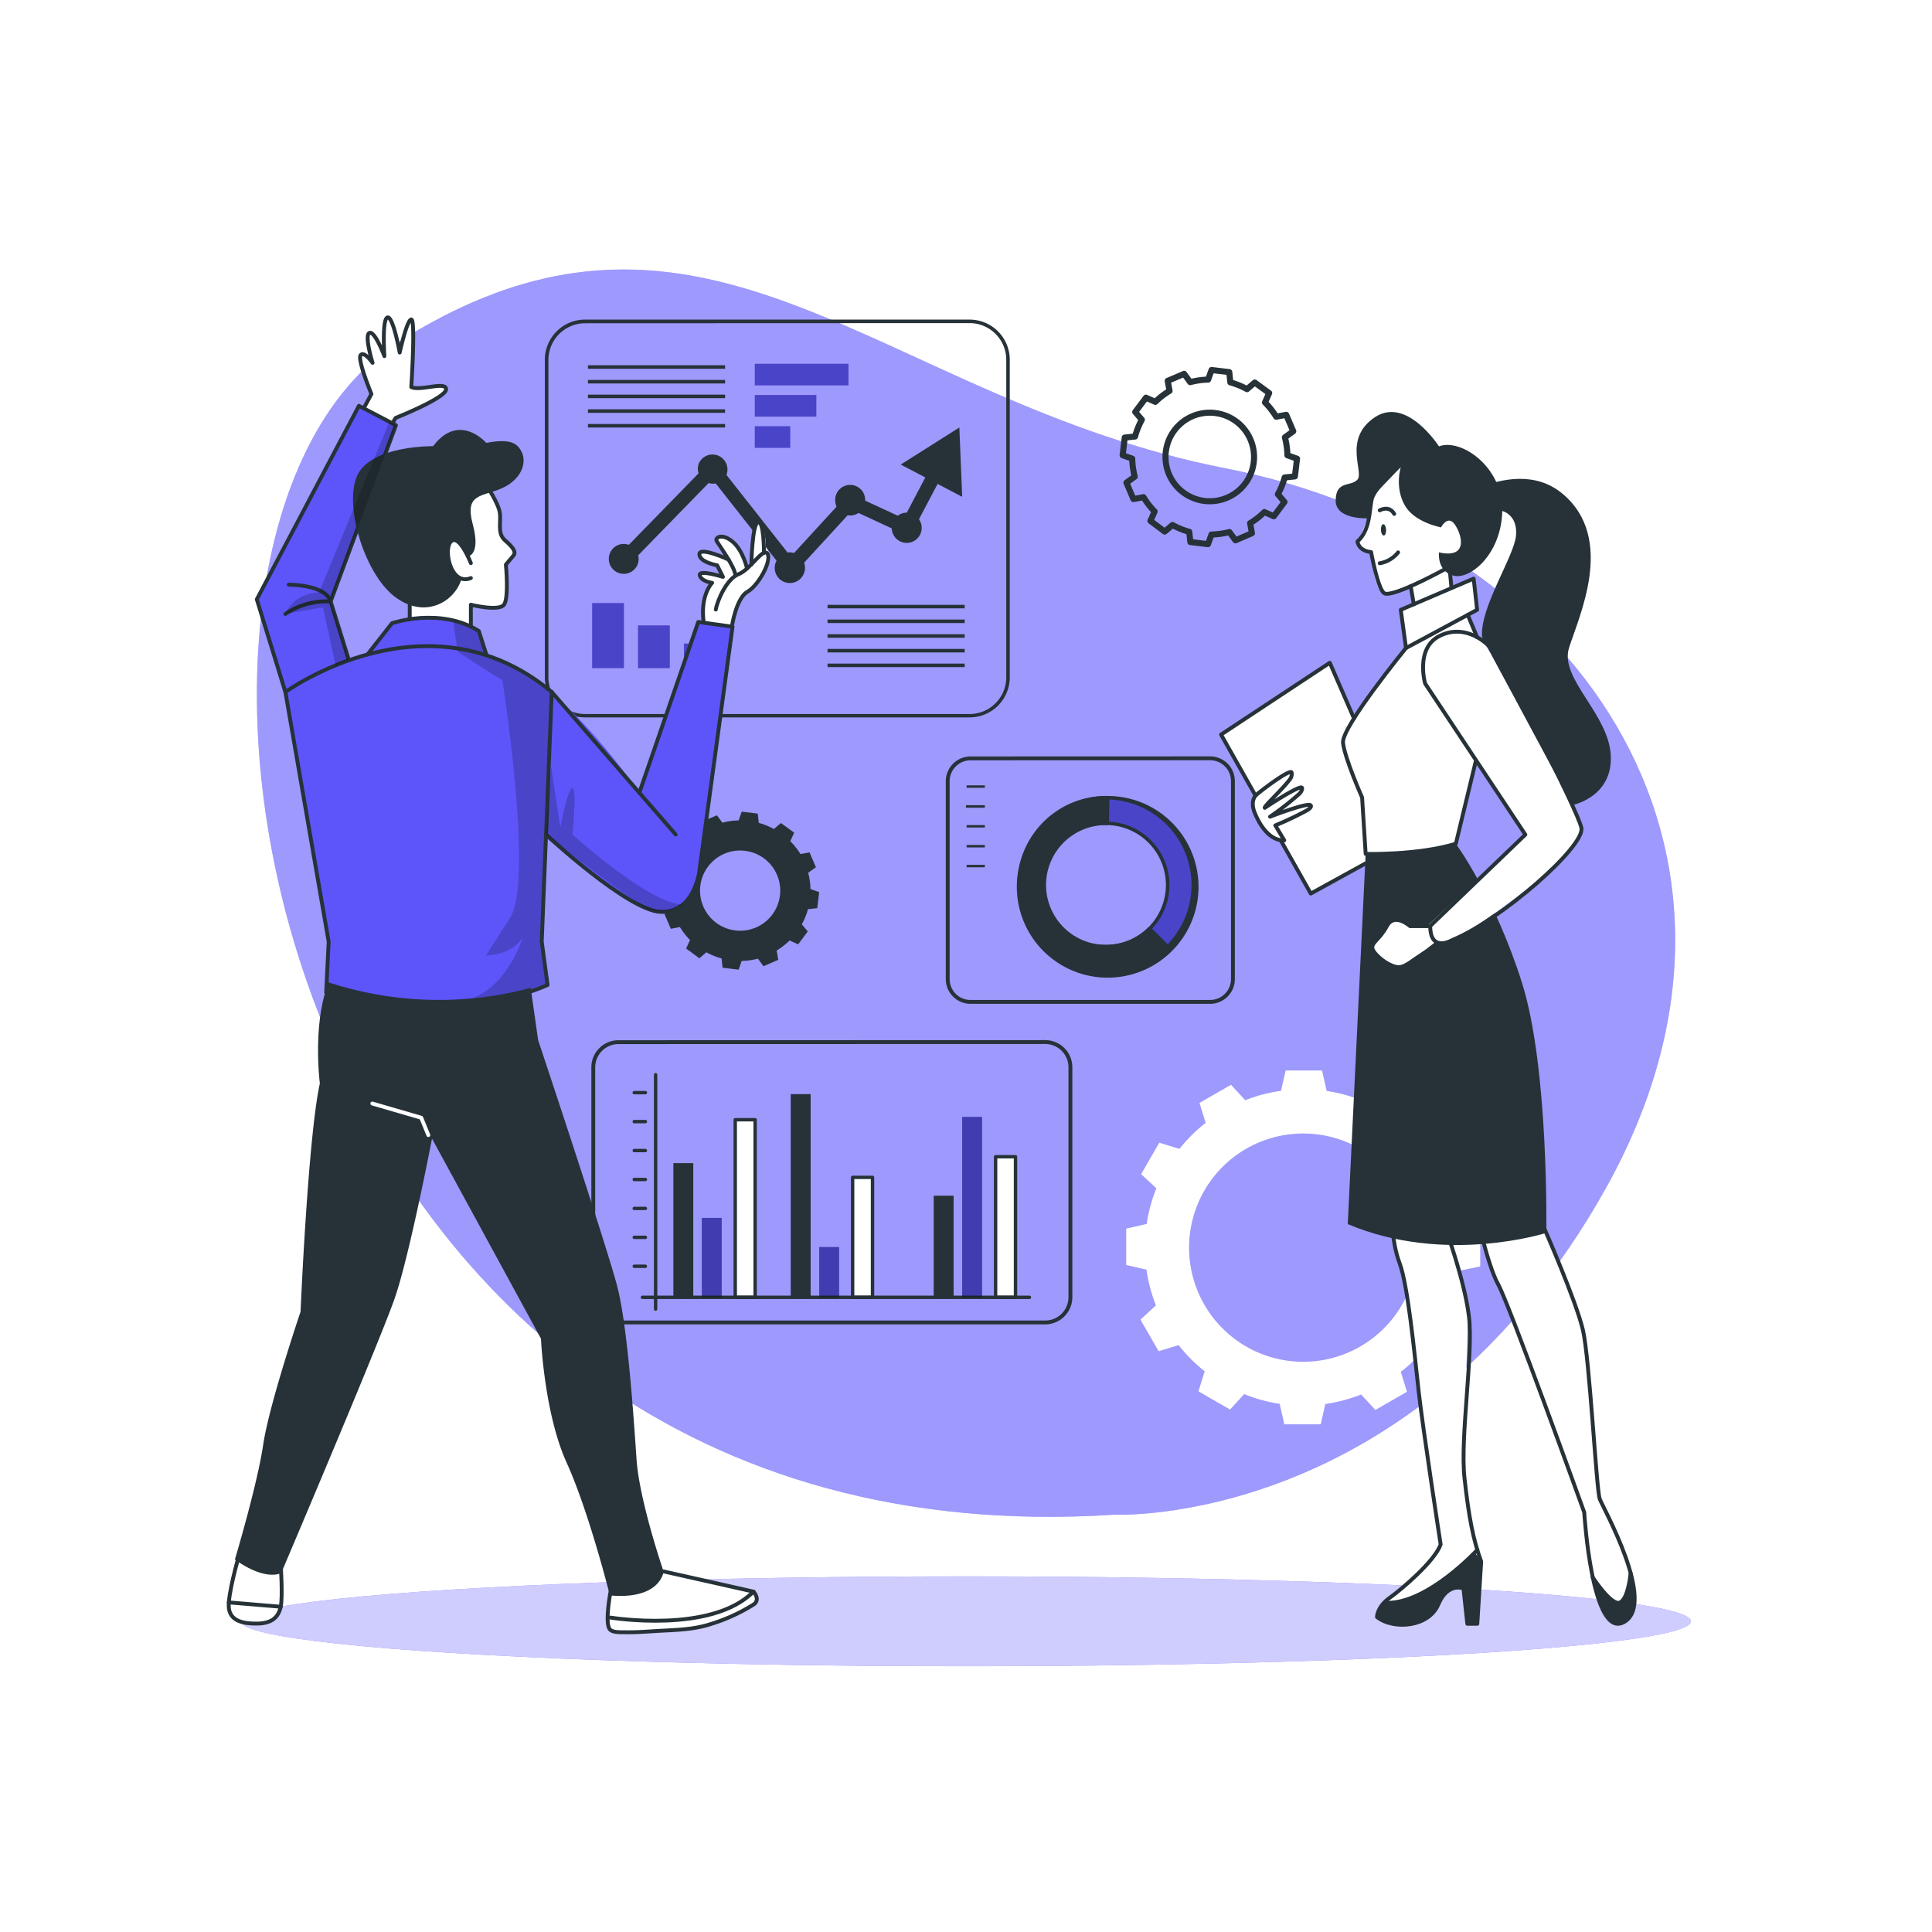 <svg class="animated" id="freepik_stories-business-plan" xmlns="http://www.w3.org/2000/svg" viewBox="0 0 500 500" version="1.1" xmlns:xlink="http://www.w3.org/1999/xlink" xmlns:svgjs="http://svgjs.com/svgjs"><style>svg#freepik_stories-business-plan:not(.animated) .animable {opacity: 0;}svg#freepik_stories-business-plan.animated #freepik--background-simple--inject-10 {animation: 1s 1 forwards cubic-bezier(.36,-0.01,.5,1.38) zoomIn;animation-delay: 0s;}svg#freepik_stories-business-plan.animated #freepik--Shadow--inject-10 {animation: 1s 1 forwards cubic-bezier(.36,-0.01,.5,1.38) lightSpeedRight;animation-delay: 0s;}svg#freepik_stories-business-plan.animated #freepik--Graphics--inject-10 {animation: 1s 1 forwards cubic-bezier(.36,-0.01,.5,1.38) slideLeft;animation-delay: 0s;}svg#freepik_stories-business-plan.animated #freepik--character-1--inject-10 {animation: 1s 1 forwards cubic-bezier(.36,-0.01,.5,1.38) zoomIn;animation-delay: 0s;}svg#freepik_stories-business-plan.animated #freepik--character-2--inject-10 {animation: 1s 1 forwards cubic-bezier(.36,-0.01,.5,1.38) slideDown;animation-delay: 0s;}            @keyframes zoomIn {                0% {                    opacity: 0;                    transform: scale(0.5);                }                100% {                    opacity: 1;                    transform: scale(1);                }            }                    @keyframes lightSpeedRight {              from {                transform: translate3d(50%, 0, 0) skewX(-20deg);                opacity: 0;              }              60% {                transform: skewX(10deg);                opacity: 1;              }              80% {                transform: skewX(-2deg);              }              to {                opacity: 1;                transform: translate3d(0, 0, 0);              }            }                    @keyframes slideLeft {                0% {                    opacity: 0;                    transform: translateX(-30px);                }                100% {                    opacity: 1;                    transform: translateX(0);                }            }                    @keyframes slideDown {                0% {                    opacity: 0;                    transform: translateY(-30px);                }                100% {                    opacity: 1;                    transform: translateY(0);                }            }        </style><g id="freepik--background-simple--inject-10" class="animable" style="transform-origin: 250.008px 231.15px;"><path d="M288.4,392s77.86,3.64,127.11-84.35-8.7-168.93-98.22-186.42S183.17,38.07,103.38,88.34,67.93,406.33,288.4,392Z" style="fill: rgb(93, 85, 250); transform-origin: 250.008px 231.15px;" id="elzmk9gr68b58" class="animable"></path><g id="elig7r7v4q4i"><path d="M288.4,392s77.86,3.64,127.11-84.35-8.7-168.93-98.22-186.42S183.17,38.07,103.38,88.34,67.93,406.33,288.4,392Z" style="fill: rgb(255, 255, 255); opacity: 0.4; transform-origin: 250.008px 231.15px;" class="animable"></path></g></g><g id="freepik--Shadow--inject-10" class="animable" style="transform-origin: 250.01px 419.59px;"><ellipse cx="250.01" cy="419.59" rx="187.6" ry="11.63" style="fill: rgb(93, 85, 250); transform-origin: 250.01px 419.59px;" id="el0q9phu5ye859" class="animable"></ellipse><g id="elk3ph2jzl5ej"><ellipse cx="250.01" cy="419.59" rx="187.6" ry="11.63" style="fill: rgb(255, 255, 255); opacity: 0.7; transform-origin: 250.01px 419.59px;" class="animable"></ellipse></g></g><g id="freepik--Graphics--inject-10" class="animable" style="transform-origin: 262.04px 225.66px;"><path d="M291.08,113.24l-.54,4.58,2.48.88a20.29,20.29,0,0,0,.65,4.65l-2.15,1.56,1.81,4.25,2.61-.49a20.2,20.2,0,0,0,2.88,3.7l-1.09,2.44,3.7,2.76,2-1.7a19.74,19.74,0,0,0,4.35,1.76l.28,2.65,4.57.55.89-2.49a20.29,20.29,0,0,0,4.65-.65l1.57,2.14L324,138l-.47-2.6a20.23,20.23,0,0,0,3.69-2.88l2.44,1.09,2.76-3.7-1.71-2a19.47,19.47,0,0,0,1.76-4.34l2.65-.28.55-4.58-2.49-.89a19.67,19.67,0,0,0-.65-4.64l2.16-1.57-1.82-4.25-2.6.48a20.28,20.28,0,0,0-2.89-3.69l1.08-2.43L324.73,99l-2,1.71a20.52,20.52,0,0,0-4.32-1.76l-.28-2.65-4.58-.54-.89,2.48a20.14,20.14,0,0,0-4.64.66l-1.57-2.15-4.25,1.81.48,2.6A20.2,20.2,0,0,0,299,104l-2.43-1.08-2.77,3.7,1.71,2a19.83,19.83,0,0,0-1.76,4.35Zm10.63,3.67a11.46,11.46,0,1,1,10,12.73h0a11.46,11.46,0,0,1-10-12.73Z" style="fill: none; stroke: rgb(38, 50, 56); stroke-linejoin: round; stroke-width: 1.571px; transform-origin: 313.105px 118.295px;" id="elanxvrn1nah6" class="animable"></path><path d="M171.61,225.94l-.49,4.15,2.25.8a18.19,18.19,0,0,0,.59,4.21l-2,1.42,1.64,3.85,2.36-.45a18.49,18.49,0,0,0,2.61,3.35l-1,2.21L181,248l1.81-1.55a17.71,17.71,0,0,0,3.94,1.6l.25,2.4,4.15.5.8-2.26a18,18,0,0,0,4.21-.59l1.42,1.95,3.84-1.65L201,246a18.49,18.49,0,0,0,3.35-2.61l2.21,1,2.5-3.34-1.55-1.83a17.92,17.92,0,0,0,1.6-3.93l2.4-.26.49-4.15-2.25-.8a18.19,18.19,0,0,0-.59-4.21l2-1.42-1.65-3.85-2.35.43a18.45,18.45,0,0,0-2.63-3.33l1-2.21L202.1,213l-1.82,1.55a17.81,17.81,0,0,0-3.92-1.59l-.25-2.4-4.15-.5-.8,2.26a18.11,18.11,0,0,0-4.21.59L185.53,211l-3.85,1.64.43,2.36a18.39,18.39,0,0,0-3.35,2.61l-2.21-1-2.5,3.35,1.55,1.82a18.2,18.2,0,0,0-1.6,3.94Zm9.63,3.32a10.38,10.38,0,1,1,9.08,11.54h0a10.39,10.39,0,0,1-9.08-11.54Z" style="fill: rgb(38, 50, 56); transform-origin: 191.56px 230.505px;" id="elpo83206u46" class="animable"></path><path d="M383.08,327.75v-9.41l-5.25-1.19a40.53,40.53,0,0,0-2.44-9.26l4-3.69L374.67,296l-5.16,1.63a41.23,41.23,0,0,0-6.74-6.79l1.63-5.21-8.17-4.71-3.65,3.93a40.52,40.52,0,0,0-9.24-2.51l-1.2-5.3h-9.41l-1.2,5.26a40.15,40.15,0,0,0-9.26,2.44l-3.69-4-8.15,4.7,1.59,5.16a41.17,41.17,0,0,0-6.79,6.73l-5.2-1.61-4.7,8.14,3.94,3.67a40.57,40.57,0,0,0-2.51,9.23l-5.3,1.21v9.41l5.25,1.2a41.11,41.11,0,0,0,2.44,9.25l-4,3.7,4.71,8.17,5.15-1.59a40.79,40.79,0,0,0,6.76,6.76l-1.61,5.21,8.18,4.71,3.65-4a40.27,40.27,0,0,0,9.19,2.52l1.2,5.3h9.42l1.19-5.25a41.17,41.17,0,0,0,9.27-2.46l3.69,4,8.17-4.71-1.59-5.15a40.79,40.79,0,0,0,6.79-6.73l5.2,1.61,4.71-8.18-3.95-3.66a41.06,41.06,0,0,0,2.52-9.24Zm-16.27-4.86a29.54,29.54,0,1,1-29.54-29.54h0a29.54,29.54,0,0,1,29.54,29.54Z" style="fill: rgb(255, 255, 255); transform-origin: 337.27px 322.825px;" id="el0ri6lk3z0whp" class="animable"></path><rect x="195.34" y="94.15" width="24.24" height="5.59" style="fill: rgb(93, 85, 250); transform-origin: 207.46px 96.945px;" id="elwxnlkr5vyu" class="animable"></rect><rect x="195.34" y="102.23" width="15.93" height="5.59" style="fill: rgb(93, 85, 250); transform-origin: 203.305px 105.025px;" id="elxenurnpn1qd" class="animable"></rect><rect x="195.34" y="110.31" width="9.17" height="5.59" style="fill: rgb(93, 85, 250); transform-origin: 199.925px 113.105px;" id="el0dhbwri40msp" class="animable"></rect><g id="el8rj96u34w0b"><rect x="195.34" y="94.15" width="24.24" height="5.59" style="opacity: 0.2; isolation: isolate; transform-origin: 207.46px 96.945px;" class="animable"></rect></g><g id="elu3ulvm2eak"><rect x="195.34" y="102.23" width="15.93" height="5.59" style="opacity: 0.2; isolation: isolate; transform-origin: 203.305px 105.025px;" class="animable"></rect></g><g id="elbnvkhpidhsl"><rect x="195.34" y="110.31" width="9.17" height="5.59" style="opacity: 0.2; isolation: isolate; transform-origin: 199.925px 113.105px;" class="animable"></rect></g><rect x="153.25" y="156.07" width="8.22" height="16.84" style="fill: rgb(93, 85, 250); transform-origin: 157.36px 164.49px;" id="elv059kl6cxd9" class="animable"></rect><rect x="165.12" y="161.86" width="8.22" height="11.06" style="fill: rgb(93, 85, 250); transform-origin: 169.23px 167.39px;" id="elbw01e3kg76o" class="animable"></rect><rect x="177" y="166.55" width="8.22" height="6.37" style="fill: rgb(93, 85, 250); transform-origin: 181.11px 169.735px;" id="elh3oyrjsh32" class="animable"></rect><g id="elyfikt0huonl"><rect x="153.25" y="156.07" width="8.22" height="16.84" style="opacity: 0.2; isolation: isolate; transform-origin: 157.36px 164.49px;" class="animable"></rect></g><g id="ellhp8cv9at2f"><rect x="165.12" y="161.86" width="8.22" height="11.06" style="opacity: 0.2; isolation: isolate; transform-origin: 169.23px 167.39px;" class="animable"></rect></g><g id="elgsrufp3bswp"><rect x="177" y="166.55" width="8.22" height="6.37" style="opacity: 0.2; isolation: isolate; transform-origin: 181.11px 169.735px;" class="animable"></rect></g><path d="M250.94,185.66H151.41A10.39,10.39,0,0,1,141,175.27V93.1a10.41,10.41,0,0,1,10.39-10.39h99.53A10.4,10.4,0,0,1,261.33,93.1v82.17A10.39,10.39,0,0,1,250.94,185.66Zm-99.53-102a9.5,9.5,0,0,0-9.48,9.48v82.17a9.5,9.5,0,0,0,9.48,9.48h99.53a9.5,9.5,0,0,0,9.48-9.48V93.1a9.5,9.5,0,0,0-9.48-9.48Z" style="fill: rgb(38, 50, 56); transform-origin: 201.165px 134.185px;" id="elkq4jqc1hcpd" class="animable"></path><rect x="214.17" y="156.53" width="35.49" height="0.91" style="fill: rgb(38, 50, 56); transform-origin: 231.915px 156.985px;" id="elce5wimt0a1b" class="animable"></rect><rect x="214.17" y="160.34" width="35.49" height="0.91" style="fill: rgb(38, 50, 56); transform-origin: 231.915px 160.795px;" id="elhjpwjnd7ov" class="animable"></rect><rect x="214.17" y="164.14" width="35.49" height="0.91" style="fill: rgb(38, 50, 56); transform-origin: 231.915px 164.595px;" id="elc4y9slyfg8m" class="animable"></rect><rect x="214.17" y="167.94" width="35.49" height="0.91" style="fill: rgb(38, 50, 56); transform-origin: 231.915px 168.395px;" id="el7nai3jkbz8t" class="animable"></rect><rect x="214.17" y="171.74" width="35.49" height="0.91" style="fill: rgb(38, 50, 56); transform-origin: 231.915px 172.195px;" id="eliu9vde5g0w" class="animable"></rect><rect x="152.16" y="94.53" width="35.49" height="0.91" style="fill: rgb(38, 50, 56); transform-origin: 169.905px 94.985px;" id="elp018lvk08do" class="animable"></rect><rect x="152.16" y="98.33" width="35.49" height="0.91" style="fill: rgb(38, 50, 56); transform-origin: 169.905px 98.785px;" id="elaj69y5w1pm4" class="animable"></rect><rect x="152.16" y="102.13" width="35.49" height="0.91" style="fill: rgb(38, 50, 56); transform-origin: 169.905px 102.585px;" id="elzwpcl39zase" class="animable"></rect><rect x="152.16" y="105.93" width="35.49" height="0.91" style="fill: rgb(38, 50, 56); transform-origin: 169.905px 106.385px;" id="el832n6hn7sce" class="animable"></rect><rect x="152.16" y="109.73" width="35.49" height="0.91" style="fill: rgb(38, 50, 56); transform-origin: 169.905px 110.185px;" id="elyrc0qy7r3mt" class="animable"></rect><path d="M242.65,125.23l6.36,3.34-.73-17.94-15.17,9.6,6.36,3.33-4.79,9.11h0a3.78,3.78,0,0,0-2.33.8l-8.45-3.91v-.05a3.88,3.88,0,0,0-7.75-.38h0a2.41,2.41,0,0,0,0,.38,4.05,4.05,0,0,0,.35,1.61l-11,12a3.7,3.7,0,0,0-1.09-.17,2.76,2.76,0,0,0-.57.06L188,122.9a3.87,3.87,0,0,0-7.08-3.11,3.71,3.71,0,0,0-.33,1.54,4.29,4.29,0,0,0,.2,1.17L162.74,141a3.87,3.87,0,1,0,2.31,5h0a4,4,0,0,0,.23-1.33,3.38,3.38,0,0,0-.13-.94L183.4,125a3.53,3.53,0,0,0,1.11.18,3.42,3.42,0,0,0,.71-.07l15.75,20a3.91,3.91,0,1,0,6.88,3.73,3.83,3.83,0,0,0,.47-1.65,2.54,2.54,0,0,0,0-.39,4,4,0,0,0-.2-1.19l11.26-12.26a3.57,3.57,0,0,0,.65.06,3.87,3.87,0,0,0,2.16-.66l8.6,4a3.87,3.87,0,1,0,7.73-.37,3.83,3.83,0,0,0-.69-2Z" style="fill: rgb(38, 50, 56); transform-origin: 203.283px 130.759px;" id="elz3hbwrmvgi" class="animable"></path><g id="freepik--chart-1--inject-2--inject-10" class="animable" style="transform-origin: 282.175px 227.77px;"><path d="M251.17,196.27a5.91,5.91,0,0,0-5.9,5.91v51.21a5.9,5.9,0,0,0,5.9,5.9h62a5.91,5.91,0,0,0,5.91-5.9V202.15a5.91,5.91,0,0,0-5.91-5.9Z" style="fill: none; stroke: rgb(38, 50, 56); stroke-linejoin: round; transform-origin: 282.175px 227.77px;" id="elqenfc223ird" class="animable"></path><rect x="250.16" y="203.25" width="4.71" height="0.63" style="fill: rgb(38, 50, 56); transform-origin: 252.515px 203.565px;" id="el3oliho0nof" class="animable"></rect><rect x="250.16" y="208.39" width="4.71" height="0.63" style="fill: rgb(38, 50, 56); transform-origin: 252.515px 208.705px;" id="elirezwjtr1w" class="animable"></rect><rect x="250.16" y="213.53" width="4.71" height="0.63" style="fill: rgb(38, 50, 56); transform-origin: 252.515px 213.845px;" id="el1nls8qf5pok" class="animable"></rect><rect x="250.16" y="218.68" width="4.71" height="0.63" style="fill: rgb(38, 50, 56); transform-origin: 252.515px 218.995px;" id="el4w5g0pvyo24" class="animable"></rect><rect x="249.98" y="208.39" width="4.71" height="0.63" style="fill: rgb(38, 50, 56); transform-origin: 252.335px 208.705px;" id="elo0o0esxsz0t" class="animable"></rect><rect x="250.16" y="223.82" width="4.71" height="0.63" style="fill: rgb(38, 50, 56); transform-origin: 252.515px 224.135px;" id="elfbxok4at1x" class="animable"></rect></g><path d="M285.76,251.64a22.59,22.59,0,1,0-22.12-23,22.58,22.58,0,0,0,22.12,23Zm.79-38.54a16,16,0,1,1-16.32,15.67A16,16,0,0,1,286.55,213.1Z" style="fill: rgb(93, 85, 250); transform-origin: 286.226px 229.055px;" id="ellu7eowbbmak" class="animable"></path><g id="eloc7418cg9z"><path d="M285.76,251.64a22.59,22.59,0,1,0-22.12-23,22.58,22.58,0,0,0,22.12,23Zm.79-38.54a16,16,0,1,1-16.32,15.67A16,16,0,0,1,286.55,213.1Z" style="opacity: 0.2; isolation: isolate; transform-origin: 286.226px 229.055px;" class="animable"></path></g><path d="M270,245.22a23,23,0,0,0,32.53.14.48.48,0,0,0,0-.64L297.84,240a.45.45,0,0,0-.32-.14.57.57,0,0,0-.33.13,15.36,15.36,0,0,1-11.28,4.51l-1.11,0a15.45,15.45,0,0,1-9.21-3.71c-.23-.21-.47-.42-.69-.64a15.79,15.79,0,0,1-1.75-20.27.41.41,0,0,0,.05-.09c.1-.14.21-.26.33-.4a15.47,15.47,0,0,1,13-5.86.45.45,0,0,0,.46-.44h0l.13-6.63a.46.46,0,0,0-.44-.47h0A23,23,0,0,0,270,245.22Z" style="fill: rgb(38, 50, 56); transform-origin: 282.973px 229.008px;" id="elzewfbhm4bp" class="animable"></path><path d="M286.69,206a23.51,23.51,0,1,1-.05,0Zm-.92,45.17a22.14,22.14,0,1,0-21.68-22.58h0A22.15,22.15,0,0,0,285.77,251.18Zm.79-38.54a16.42,16.42,0,1,1-16.75,16.08,16.42,16.42,0,0,1,16.75-16.08Zm-.65,31.91a15.51,15.51,0,1,0-15.19-15.82h0a15.51,15.51,0,0,0,15.19,15.81Z" style="fill: rgb(38, 50, 56); transform-origin: 286.665px 229.51px;" id="elksj63sbs07d" class="animable"></path><line x1="169.67" y1="278.13" x2="169.67" y2="338.79" style="fill: none; stroke: rgb(38, 50, 56); stroke-linecap: round; stroke-linejoin: round; stroke-width: 0.879px; transform-origin: 169.67px 308.46px;" id="elxmwyj9qdsx" class="animable"></line><rect x="174.27" y="301.02" width="5.15" height="34.73" style="fill: rgb(38, 50, 56); transform-origin: 176.845px 318.385px;" id="elgft22fm6u9t" class="animable"></rect><rect x="181.63" y="315.19" width="5.15" height="20.55" style="fill: rgb(93, 85, 250); transform-origin: 184.205px 325.465px;" id="el4wspz3qioxt" class="animable"></rect><rect x="190.28" y="289.79" width="5.15" height="45.96" style="fill: rgb(255, 255, 255); stroke: rgb(38, 50, 56); stroke-linejoin: round; stroke-width: 0.879px; transform-origin: 192.855px 312.77px;" id="eljvht134ixro" class="animable"></rect><rect x="204.64" y="283.16" width="5.15" height="52.58" style="fill: rgb(38, 50, 56); transform-origin: 207.215px 309.45px;" id="eljfnfj1f74sp" class="animable"></rect><rect x="212.01" y="322.74" width="5.15" height="13.01" style="fill: rgb(93, 85, 250); transform-origin: 214.585px 329.245px;" id="elx3tx48n8c9p" class="animable"></rect><rect x="220.66" y="304.7" width="5.15" height="31.05" style="fill: rgb(255, 255, 255); stroke: rgb(38, 50, 56); stroke-linejoin: round; stroke-width: 0.879px; transform-origin: 223.235px 320.225px;" id="el46y1qlt8elk" class="animable"></rect><rect x="241.64" y="309.45" width="5.15" height="26.29" style="fill: rgb(38, 50, 56); transform-origin: 244.215px 322.595px;" id="elvbjtejbki5i" class="animable"></rect><rect x="249.01" y="289.05" width="5.15" height="46.69" style="fill: rgb(93, 85, 250); transform-origin: 251.585px 312.395px;" id="el53oyafvd2d5" class="animable"></rect><rect x="257.66" y="299.36" width="5.15" height="36.38" style="fill: rgb(255, 255, 255); stroke: rgb(38, 50, 56); stroke-linejoin: round; stroke-width: 0.879px; transform-origin: 260.235px 317.55px;" id="eljads381ggwt" class="animable"></rect><line x1="164.14" y1="327.71" x2="167.02" y2="327.71" style="fill: none; stroke: rgb(38, 50, 56); stroke-linecap: round; stroke-linejoin: round; stroke-width: 0.879px; transform-origin: 165.58px 327.71px;" id="elre4z5ixrum8" class="animable"></line><line x1="164.14" y1="320.22" x2="167.02" y2="320.22" style="fill: none; stroke: rgb(38, 50, 56); stroke-linecap: round; stroke-linejoin: round; stroke-width: 0.879px; transform-origin: 165.58px 320.22px;" id="el8ivi9eysy0s" class="animable"></line><line x1="164.14" y1="312.74" x2="167.02" y2="312.74" style="fill: none; stroke: rgb(38, 50, 56); stroke-linecap: round; stroke-linejoin: round; stroke-width: 0.879px; transform-origin: 165.58px 312.74px;" id="elcows09dv9" class="animable"></line><line x1="164.14" y1="305.25" x2="167.02" y2="305.25" style="fill: none; stroke: rgb(38, 50, 56); stroke-linecap: round; stroke-linejoin: round; stroke-width: 0.879px; transform-origin: 165.58px 305.25px;" id="el9jdcqs8a094" class="animable"></line><line x1="164.14" y1="297.76" x2="167.02" y2="297.76" style="fill: none; stroke: rgb(38, 50, 56); stroke-linecap: round; stroke-linejoin: round; stroke-width: 0.879px; transform-origin: 165.58px 297.76px;" id="el55pk3sjnc22" class="animable"></line><line x1="164.14" y1="290.27" x2="167.02" y2="290.27" style="fill: none; stroke: rgb(38, 50, 56); stroke-linecap: round; stroke-linejoin: round; stroke-width: 0.879px; transform-origin: 165.58px 290.27px;" id="eln6zh9w8tc7" class="animable"></line><line x1="164.14" y1="282.78" x2="167.02" y2="282.78" style="fill: none; stroke: rgb(38, 50, 56); stroke-linecap: round; stroke-linejoin: round; stroke-width: 0.879px; transform-origin: 165.58px 282.78px;" id="el9ap1l3gtd0o" class="animable"></line><line x1="166.26" y1="335.75" x2="266.42" y2="335.75" style="fill: none; stroke: rgb(38, 50, 56); stroke-linecap: round; stroke-linejoin: round; stroke-width: 0.879px; transform-origin: 216.34px 335.75px;" id="eljvr046oodp9" class="animable"></line><g id="el6nz1r1nasdy"><rect x="181.63" y="315.19" width="5.15" height="20.55" style="opacity: 0.3; transform-origin: 184.205px 325.465px;" class="animable"></rect></g><g id="el9o5h30xbxs"><rect x="212.01" y="322.74" width="5.15" height="13.01" style="opacity: 0.3; transform-origin: 214.585px 329.245px;" class="animable"></rect></g><g id="elc7rovd0ijw"><rect x="249.01" y="289.05" width="5.15" height="46.69" style="opacity: 0.3; transform-origin: 251.585px 312.395px;" class="animable"></rect></g><path d="M160.05,269.71a6.52,6.52,0,0,0-6.51,6.51v59.51a6.53,6.53,0,0,0,6.51,6.52H270.5a6.54,6.54,0,0,0,6.52-6.52V276.2a6.53,6.53,0,0,0-6.52-6.52Z" style="fill: none; stroke: rgb(38, 50, 56); stroke-linejoin: round; transform-origin: 215.28px 305.965px;" id="elvf77gug6m6" class="animable"></path></g><g id="freepik--character-1--inject-10" class="animable" style="transform-origin: 129.247px 252.357px;"><path d="M72.65,402.74s2.31,15.42-3.28,17-9.47-.5-10.17-2.81,4.25-18.81,4.25-18.81Z" style="fill: rgb(255, 255, 255); transform-origin: 66.128px 409.206px;" id="elt3sdmydm50d" class="animable"></path><path d="M169.88,406.15l24.3,5.76s1.84,1,1.64,2.65-11.29,5.88-14.4,6.41-21.06,2.87-23.61.68S160.65,402,160.65,402Z" style="fill: rgb(255, 255, 255); transform-origin: 176.48px 412.285px;" id="elo9vv4p1c6e" class="animable"></path><path d="M125.88,124.92s3.42,5.16,3.47,7.77-.27,5.59,1.33,7.13,2.83,3.22,2.17,4-1.93,2.3-1.93,2.3,1.65,8.79-.49,10.38-8.57,0-8.57,0v5.68s-9.14-3-15.45-2.44l-1.12-12.17S119,121.21,125.88,124.92Z" style="fill: rgb(255, 255, 255); transform-origin: 119.161px 143.371px;" id="elkbeqplpbx5b" class="animable"></path><path d="M182.1,160.88s-.82-6.24,2.22-10c0,0-3.64-.62-3.2-1.94s6,.41,6,.41l-1.5-3s-5.25-1.74-4.6-3.37,8.35,2.38,8.35,2.38-4.57-3.82-3.93-5.41,5.29-1.56,7.77,6.68l1.26-1.57s.45-9.38,1.74-9.89c0,0,2,1.1,2,6.49,0,0,2,2.41.73,4.45s-4.26,6.63-6.8,8.35-2.53,8.43-2.53,8.43Z" style="fill: rgb(255, 255, 255); transform-origin: 190.163px 149.03px;" id="eluukljajf8d" class="animable"></path><path d="M101.62,109.59l1.15-1.54s12.87-5.74,12.55-7.53-7.61.68-9-.27c0,0,1.33-16.94,0-17.49s-2.81,7.95-2.81,7.95-1.87-8.72-3.31-8.47-.84,9-.84,9-2.75-5.61-3.82-5.09.53,7.36.53,7.36-2-2.35-2.8-1.64A26.51,26.51,0,0,0,96.12,102l-2.78,4.7Z" style="fill: rgb(255, 255, 255); transform-origin: 104.298px 95.912px;" id="elk5ygpeohsd" class="animable"></path><path d="M180.71,160.92l8.87,1.24s-6.49,55-8.4,61.79-3.63,11.67-10.15,12-29.75-19.2-29.75-19.2l-1.08,27,1.51,11.2s-28.41,14.93-57.3,1.94l.65-13.14L74.65,183.65l-8.19-28.54L92.89,105l9.58,5-16.9,45.61,4.73,15.23,5.29-2.12,5.85-7.46s9.92-5.15,22.47,2l2,6.26s14.72,1.11,39.57,35.56Z" style="fill: rgb(93, 85, 250); transform-origin: 128.02px 183.6px;" id="elr9op9x6016" class="animable"></path><g id="elf2j1uy99bus"><path d="M117.3,160.92l1.12,7.7S126.68,174.1,130,176c0,0,8.12,51.28,2.11,61.37l-6.33,9.91s6.47,0,9.45-4.53c0,0-3.71,12.38-13.33,15.71,0,0,14.77-1.54,19.85-3.5l-1.51-11.2,2.43-62.45s2.29-4.18-16.75-11.67l-2.81-6.75Z" style="opacity: 0.2; transform-origin: 130.028px 209.69px;" class="animable"></path></g><path d="M125.88,125.62s3.1,4.54,3.47,7.07-.73,5.32,1.33,7.13,3,3,2.17,4-1.93,2.3-1.93,2.3.84,8.57-.49,10.38-8.57,0-8.57,0v5.68" style="fill: none; stroke: rgb(38, 50, 56); stroke-linecap: round; stroke-linejoin: round; transform-origin: 127.505px 143.9px;" id="eloxk7t9ccj9i" class="animable"></path><path d="M121.86,145.74s-2.9-7.49-5.07-5.68-.24,11.71,5.07,9.54" style="fill: none; stroke: rgb(38, 50, 56); stroke-linecap: round; stroke-linejoin: round; transform-origin: 118.887px 144.844px;" id="el9f0wvrd18s7" class="animable"></path><path d="M121.07,144s3.45-.28,1.27-8.37,2.54-7,7.61-9.3,6.28-6.52,5.19-9.05-2.9-3.87-9.3-2.66c0,0-7-8.09-13.76.85,0,0-15.22-.24-19.32,7s1.33,25.72,9.3,31.88,15.76,1.23,17.38-4.56c0,0-5.43-2.93-2.65-9.69C116.79,140.06,119.32,139.16,121.07,144Z" style="fill: rgb(38, 50, 56); transform-origin: 113.433px 134.228px;" id="elfgesufzin7e" class="animable"></path><path d="M73.86,179.09s36.83-26.71,68.93,0l-2.59,64.62,1.51,11.2s-27.14,12.71-57.3,1.94l.65-13.14Z" style="fill: none; stroke: rgb(38, 50, 56); stroke-linecap: round; stroke-linejoin: round; transform-origin: 108.325px 214.2px;" id="elnot8a9o2pj" class="animable"></path><path d="M95.1,169.38l6.34-8.08s12.43-4.3,22.47,2l2,6.26" style="fill: none; stroke: rgb(38, 50, 56); stroke-linecap: round; stroke-linejoin: round; transform-origin: 110.505px 164.714px;" id="el9jzhbgszoos" class="animable"></path><line x1="142.79" y1="179.09" x2="174.86" y2="215.97" style="fill: none; stroke: rgb(38, 50, 56); stroke-linecap: round; stroke-linejoin: round; transform-origin: 158.825px 197.53px;" id="elj5ereovkqy" class="animable"></line><path d="M141.31,216s21.25,19.77,29.72,20,9.88-10,9.88-10l8.67-63.8-8.87-1.24-15.26,44.23" style="fill: none; stroke: rgb(38, 50, 56); stroke-linecap: round; stroke-linejoin: round; transform-origin: 165.445px 198.482px;" id="el4apqbfm7i98" class="animable"></path><path d="M189.43,162s1.11-7.21,4-8.85,6.32-8,5.22-9.83-4.46,4.12-7.49,5.26-5.49,6.74-5.91,9.17" style="fill: none; stroke: rgb(38, 50, 56); stroke-linecap: round; stroke-linejoin: round; transform-origin: 192.055px 152.487px;" id="el3uwc54fr3aw" class="animable"></path><path d="M197.72,143.06s0-8.33-1.53-7.94-1.74,10.94-1.74,10.94" style="fill: none; stroke: rgb(38, 50, 56); stroke-linecap: round; stroke-linejoin: round; transform-origin: 196.085px 140.583px;" id="el5pt22i44f1e" class="animable"></path><path d="M193.33,147.13s-1-4.67-3.75-6.95-4.47-1.05-4.16-.28,5,7,4.89,9.12" style="fill: none; stroke: rgb(38, 50, 56); stroke-linecap: round; stroke-linejoin: round; transform-origin: 189.357px 143.945px;" id="elu5th5ghk8j" class="animable"></path><path d="M188.57,144.82s-7.55-3.46-7.57-1.39,4.6,2.87,4.6,2.87l1.5,3s-6.36-2-6-.41,3.2,1.94,3.2,1.94-3.09,3.06-2.22,10" style="fill: none; stroke: rgb(38, 50, 56); stroke-linecap: round; stroke-linejoin: round; transform-origin: 184.785px 151.8px;" id="elcdmzj6km65" class="animable"></path><path d="M137.34,255.66l1.93,13.52s17.77,53.31,20.47,63.73,4.25,34,5,44.81,7,29,7,29-.77,7.34-13.9,6.18c0,0-5.41-21.63-11.2-34.38S140,346.43,140,346.43l-28.2-51.76s-5.77,30.14-9.65,41.33c-4,11.54-31.27,75.57-29.36,71.08,0,0-3.86,2.32-12-3.48,0,0,5.79-19.31,7.33-29.74s9.66-34.38,9.66-34.38,1.93-45.19,5-59.1c0,0-2-15.32,2.27-26.14A91.92,91.92,0,0,0,137.34,255.66Z" style="fill: rgb(38, 50, 56); transform-origin: 116.265px 333.632px;" id="elx3yeleeoyi8" class="animable"></path><polyline points="96.35 285.59 109.01 289.27 110.85 293.76" style="fill: none; stroke: rgb(255, 255, 255); stroke-linecap: round; stroke-linejoin: round; transform-origin: 103.6px 289.675px;" id="el46tmecikp4i" class="animable"></polyline><path d="M158.12,411.32s-1.71,8.57-.31,10.33c.74.92,2.94.75,4,.77,2.44.05,4.89-.11,7.33-.27,4.88-.32,9.88-.27,14.59-1.78A46.41,46.41,0,0,0,195,415.26c1.92-1.28,0-3.35,0-3.35l-23.25-5.22" style="fill: none; stroke: rgb(38, 50, 56); stroke-linecap: round; stroke-linejoin: round; transform-origin: 176.556px 414.56px;" id="elpxfd2t31tkp" class="animable"></path><path d="M158,418.63s26.13,4.29,37-6.72" style="fill: none; stroke: rgb(38, 50, 56); stroke-linecap: round; stroke-linejoin: round; transform-origin: 176.5px 415.681px;" id="el6zajfqx2rth" class="animable"></path><path d="M61.8,402.74s-3,10.29-2.56,13.53,3.69,4,7.49,3.91,5.36-1.79,5.92-4.36,0-10.88,0-10.88" style="fill: none; stroke: rgb(38, 50, 56); stroke-linecap: round; stroke-linejoin: round; transform-origin: 66.047px 411.463px;" id="elj5cn8ukxxq" class="animable"></path><line x1="59.2" y1="414.7" x2="72.65" y2="415.82" style="fill: none; stroke: rgb(38, 50, 56); stroke-linecap: round; stroke-linejoin: round; transform-origin: 65.925px 415.26px;" id="el95g4hikk4rq" class="animable"></line><path d="M94.31,105.32c1.14-2.08,1.81-3.35,1.81-3.35S92.41,93,93.34,91.9s3.08,2,3.08,2-2.2-7.13-.81-7.74,3.87,6,3.87,6-.65-9.55.79-10,3.17,9.08,3.17,9.08,1.86-8.48,3-8.56,0,17.49,0,17.49c2.3,1.13,9.06-1.63,9,.6s-13,7.36-13,7.36a5.78,5.78,0,0,0-.59.94" style="fill: none; stroke: rgb(38, 50, 56); stroke-linecap: round; stroke-linejoin: round; transform-origin: 104.315px 95.607px;" id="el5ufd3ev1q0x" class="animable"></path><polyline points="73.86 179.09 66.46 155.11 92.89 105.03 102.47 110.04 85.57 155.65 90.3 170.88" style="fill: none; stroke: rgb(38, 50, 56); stroke-linecap: round; stroke-linejoin: round; transform-origin: 84.465px 142.06px;" id="elve0hx072ups" class="animable"></polyline><path d="M74.72,151.32s9.48-.08,10.85,4.33a19,19,0,0,0-11.71,3.24" style="fill: none; stroke: rgb(38, 50, 56); stroke-linecap: round; stroke-linejoin: round; transform-origin: 79.715px 155.105px;" id="elfmt26vx2hm" class="animable"></path><line x1="106.04" y1="160.26" x2="106.04" y2="153.31" style="fill: none; stroke: rgb(38, 50, 56); stroke-linecap: round; stroke-linejoin: round; transform-origin: 106.04px 156.785px;" id="elmgbfdlmu938" class="animable"></line><g id="elnphm1dkvcse"><path d="M142.63,198.43,145,214.2s1.94-10.29,3.15-10.29,0,12.06,0,12.06,19.88,18,28.48,18.1c0,0-4.78,3.36-9.57.86s-25.79-19-25.79-19Z" style="opacity: 0.2; transform-origin: 158.95px 217.142px;" class="animable"></path></g><g id="elplshpjol1sd"><path d="M100.77,109.15,82.59,153.31s-6.33-.1-8.73,5.58l9.72-1.74,3.27,15,3.45-1.31-4.73-15.23L102.47,110Z" style="opacity: 0.2; transform-origin: 88.165px 140.65px;" class="animable"></path></g></g><g id="freepik--character-2--inject-10" class="animable" style="transform-origin: 369.532px 263.634px;"><polygon points="351.31 186.81 344.15 171.52 316.01 190.11 339.23 231.25 357.34 220.97 351.31 186.81" style="fill: rgb(255, 255, 255); transform-origin: 336.675px 201.385px;" id="elod27rkzc2r" class="animable"></polygon><path d="M374.5,319.06s4.55,12.63,5.22,18.78-1.38,32.05-.94,39.19,4.3,28.45,4.3,28.45-18.93,13.76-24.94,9.33c0,0,13.34-10.8,14.69-15.1l-4.32-29.19L364.22,336s-1.09-7.21-2.61-10.92-1.29-11.58-1.29-11.58Z" style="fill: rgb(255, 255, 255); transform-origin: 370.61px 364.594px;" id="elzuo3dy7atd" class="animable"></path><path d="M374.1,317.94s4.92,13.3,6.07,22.85S377.86,372,379,382.43s2.31,16.2,4.33,21.69l-1,16.11h-2.59l-1-9.14s-4.06-1.69-6.52,4.16-11.55,6.62-15.86,3.23c0,0,0-2.62,3.24-4.93s11.7-9.53,13.24-13.84c0,0-4.62-30-5.7-39.72s-2.77-27.39-4.93-33.09-2.15-13.85-2.15-13.85" style="fill: none; stroke: rgb(38, 50, 56); stroke-linecap: round; stroke-linejoin: round; transform-origin: 369.845px 366.772px;" id="elh0qaa0wmy6b" class="animable"></path><path d="M382.34,401.1S369.65,414.9,359,414.81" style="fill: none; stroke: rgb(38, 50, 56); stroke-linecap: round; stroke-linejoin: round; transform-origin: 370.67px 407.955px;" id="el6i3pbsdkvr" class="animable"></path><path d="M358.14,414.81a11.26,11.26,0,0,0,5.2-.65c2.87-1,13.2-6,18.28-12.31l1.56,1.77-.82,16.24-2.61.37-1-9.14s-3.34-1.53-5.49,2.23-3.7,6.34-7.46,7.17-9.43-2-9.43-2S355.38,417,358.14,414.81Z" style="fill: rgb(38, 50, 56); transform-origin: 369.689px 411.246px;" id="elqf2esbje9v9" class="animable"></path><path d="M383.35,319.49a115.94,115.94,0,0,0,4.34,12.91c2.27,5.21,21.88,57.9,21.88,57.9s1.49,28.52,9.84,28.43-.33-19.93-.33-19.93L414,387.93s-1.94-31.93-4.34-43.67l-10.22-27.53Z" style="fill: rgb(255, 255, 255); transform-origin: 403.194px 367.73px;" id="elgiws689u6a" class="animable"></path><path d="M399.55,317.65s8.39,19.09,10.12,26.61,3.47,41.35,4.34,43.67,14.75,26.89,6.36,31.81S410,391.4,410,391.4s-19.37-53.8-22.27-59-6.07-20.25-6.07-20.25Z" style="fill: none; stroke: rgb(38, 50, 56); stroke-linecap: round; stroke-linejoin: round; transform-origin: 402.357px 366.193px;" id="el9ggfyrdil9" class="animable"></path><path d="M422,407.13s-.58,6.66-2.78,7.6-7.06-6.57-7.06-6.57" style="fill: none; stroke: rgb(38, 50, 56); stroke-linecap: round; stroke-linejoin: round; transform-origin: 417.08px 410.971px;" id="elos5llejc7jg" class="animable"></path><path d="M412.18,409.31s3,11.36,7,10.88,4.72-6.79,2.83-11.66c0,0-.67,5-2.78,6.2C417.1,414.76,412.18,409.31,412.18,409.31Z" style="fill: rgb(38, 50, 56); transform-origin: 417.593px 414.367px;" id="elbdbc8gss2o8" class="animable"></path><path d="M376.77,218.35s10.11,13.8,17.12,36,6.29,64.72,6.29,64.72-26.09,8.39-51.38-2.27L353.43,221S369.7,221.3,376.77,218.35Z" style="fill: rgb(38, 50, 56); transform-origin: 374.5px 270.279px;" id="el4ugjyqk3a09" class="animable"></path><path d="M363.71,118.27s-7.86,7.36-8.78,12.18a37.81,37.81,0,0,1-3.62,9.67,7.05,7.05,0,0,0,3.53,2.76s.51,9.87,3.38,10.63l6.86-1.8.73,4.23,9.84-3.74v-5.7l7.5-4.9-2.67-12.81-12.2-5.7Z" style="fill: rgb(255, 255, 255); transform-origin: 367.23px 137.105px;" id="eljzanm27y1y" class="animable"></path><path d="M353.38,220.23l-.87-13.84s-6.4-12-4.37-16.36c2.24-4.79,15.7-22.53,15.7-22.53l-1.32-9.68,18.86-8.08.9,8.08L380,159.51l2.53,5.42s.16-1.61,4.54,6.56,20.88,37.24,22.18,42.82-25.66,25.24-34.76,29.88c0,0-1.05-2.25-11.86,6-2.75-.48-6.55-2.95-7.36-4.48s3.11-5.17,3.11-5.17,2.36-4.46,6.53-.89h4.44L394.76,216l-12.88-18.85-5.11,21.17S360.24,223.34,353.38,220.23Z" style="fill: rgb(255, 255, 255); transform-origin: 378.519px 199.965px;" id="el5o6kd1rf8st" class="animable"></path><polygon points="362.52 157.82 363.87 167.71 382.28 157.82 381.38 149.74 362.52 157.82" style="fill: none; stroke: rgb(38, 50, 56); stroke-linecap: round; stroke-linejoin: round; transform-origin: 372.4px 158.725px;" id="ellv2l4sis51" class="animable"></polygon><path d="M363.87,167.71s-16.75,20.49-16.3,24.53,4.94,14.15,4.94,14.15l.92,14.6s13.55.37,23.34-2.64l5.11-21.17" style="fill: none; stroke: rgb(38, 50, 56); stroke-linecap: round; stroke-linejoin: round; transform-origin: 364.721px 194.357px;" id="eltsd4s5abnw" class="animable"></path><path d="M394.76,216l-25.95-39.12s-2.55-9,3.59-12.21,11.48.86,13.39,3,22.51,41.83,23.47,46.6-20.8,23.85-33.39,29c0,0-5.73,3.44-5.73-3.62Z" style="fill: none; stroke: rgb(38, 50, 56); stroke-linecap: round; stroke-linejoin: round; transform-origin: 388.788px 203.794px;" id="elfme83ll1yk" class="animable"></path><line x1="382.28" y1="164.93" x2="379.85" y2="159.13" style="fill: none; stroke: rgb(38, 50, 56); stroke-linecap: round; stroke-linejoin: round; transform-origin: 381.065px 162.03px;" id="el56b6gcm4isq" class="animable"></line><path d="M370.14,239.69h-5.22s-4.07-3.64-6,0-4.37,4.36-3.64,6.06,4.91,5.09,7.36,4.48S372,244,372,244" style="fill: none; stroke: rgb(38, 50, 56); stroke-linecap: round; stroke-linejoin: round; transform-origin: 363.574px 244.187px;" id="elklf6q6rp83" class="animable"></path><path d="M361.83,120.86s-6.13,5.36-6.81,8.33-.39,8-3.71,10.93c0,0,.17,2.4,3.53,2.76,0,0,1.72,9.47,3.38,10.63s11.82-4.08,15.8-6.24a5.27,5.27,0,0,0,2.09-2.91" style="fill: none; stroke: rgb(38, 50, 56); stroke-linecap: round; stroke-linejoin: round; transform-origin: 363.71px 137.268px;" id="el25c2zlrbwu3" class="animable"></path><path d="M357.07,145.77a7.72,7.72,0,0,0,4.76-2.81" style="fill: none; stroke: rgb(38, 50, 56); stroke-linecap: round; stroke-linejoin: round; transform-origin: 359.45px 144.365px;" id="el2vur4444h3" class="animable"></path><path d="M357.07,132.07s2.42-1.41,3.75.93" style="fill: none; stroke: rgb(38, 50, 56); stroke-linecap: round; stroke-linejoin: round; transform-origin: 358.945px 132.324px;" id="elt3394m4w8" class="animable"></path><path d="M358.73,137.1c0,.81-.23,1.47-.6,1.49s-.71-.62-.75-1.42.23-1.48.6-1.5S358.69,136.29,358.73,137.1Z" style="fill: rgb(38, 50, 56); transform-origin: 358.053px 137.13px;" id="el2re21fdr0nn" class="animable"></path><line x1="365.08" y1="151.71" x2="365.89" y2="156.38" style="fill: none; stroke: rgb(38, 50, 56); stroke-linecap: round; stroke-linejoin: round; transform-origin: 365.485px 154.045px;" id="el1242hcluee2l" class="animable"></line><path d="M372.94,136.48s1.5-2.91,3.17-1.21,4.84,9.56-3.71,7.69c0,0-.57,4.8,3.71,6s12.41-5.42,12.68-16.71-10.63-18.91-16.39-16.73c0,0-8.35-13.09-16.63-7.51s-2.7,14.17-4.46,16.11-5.52.12-5.64,5.33,8.59,4.68,8.59,4.68l1.05-5.74,7.21-7.53s-1.7,5.44,1.19,10.17C366.32,135.29,372.94,136.48,372.94,136.48Z" style="fill: rgb(38, 50, 56); transform-origin: 367.232px 127.863px;" id="elmyd1uzewwue" class="animable"></path><path d="M388.79,132.25s4,.9,3.56,6.31-9.47,18.71-8.79,26.37l23.31,43.44s10.49-2,10-12.8-13.29-19.9-10.82-27.86,12.17-28.23-1.57-39.85-35.16,6.19-35.16,6.19l10.49-3.38Z" style="fill: rgb(38, 50, 56); transform-origin: 393.103px 166.147px;" id="elu202oj5qdu" class="animable"></path><polyline points="350.41 185.92 344.15 171.52 316.01 190.11 339.23 231.25 353.31 223.5" style="fill: none; stroke: rgb(38, 50, 56); stroke-linecap: round; stroke-linejoin: round; transform-origin: 334.66px 201.385px;" id="elllpbkszmnth" class="animable"></polyline><path d="M324.77,210.46s-1.52-3.14.51-4.87,9-6.86,9-5.6a2.2,2.2,0,0,1-.48,1.73c-2,2.68-6.79,7-6.48,7.35,0,0,8.74-5.8,9.58-5.25.21.14.09.89-.64,1.62a75.63,75.63,0,0,1-7.57,5.92s9.22-3.57,10.41-3c.34.16.27.68-.8,1.33a84.1,84.1,0,0,1-8.25,3.92l2.31,3.86S328,218.23,324.77,210.46Z" style="fill: rgb(255, 255, 255); stroke: rgb(38, 50, 56); stroke-linecap: round; stroke-linejoin: round; transform-origin: 331.752px 208.642px;" id="elavoqqp4bfc" class="animable"></path><line x1="375.01" y1="145.77" x2="375.65" y2="152.2" style="fill: none; stroke: rgb(38, 50, 56); stroke-linejoin: round; transform-origin: 375.33px 148.985px;" id="el06qkte21g9da" class="animable"></line></g><defs>     <filter id="active" height="200%">         <feMorphology in="SourceAlpha" result="DILATED" operator="dilate" radius="2"></feMorphology>                <feFlood flood-color="#32DFEC" flood-opacity="1" result="PINK"></feFlood>        <feComposite in="PINK" in2="DILATED" operator="in" result="OUTLINE"></feComposite>        <feMerge>            <feMergeNode in="OUTLINE"></feMergeNode>            <feMergeNode in="SourceGraphic"></feMergeNode>        </feMerge>    </filter>    <filter id="hover" height="200%">        <feMorphology in="SourceAlpha" result="DILATED" operator="dilate" radius="2"></feMorphology>                <feFlood flood-color="#ff0000" flood-opacity="0.5" result="PINK"></feFlood>        <feComposite in="PINK" in2="DILATED" operator="in" result="OUTLINE"></feComposite>        <feMerge>            <feMergeNode in="OUTLINE"></feMergeNode>            <feMergeNode in="SourceGraphic"></feMergeNode>        </feMerge>            <feColorMatrix type="matrix" values="0   0   0   0   0                0   1   0   0   0                0   0   0   0   0                0   0   0   1   0 "></feColorMatrix>    </filter></defs></svg>